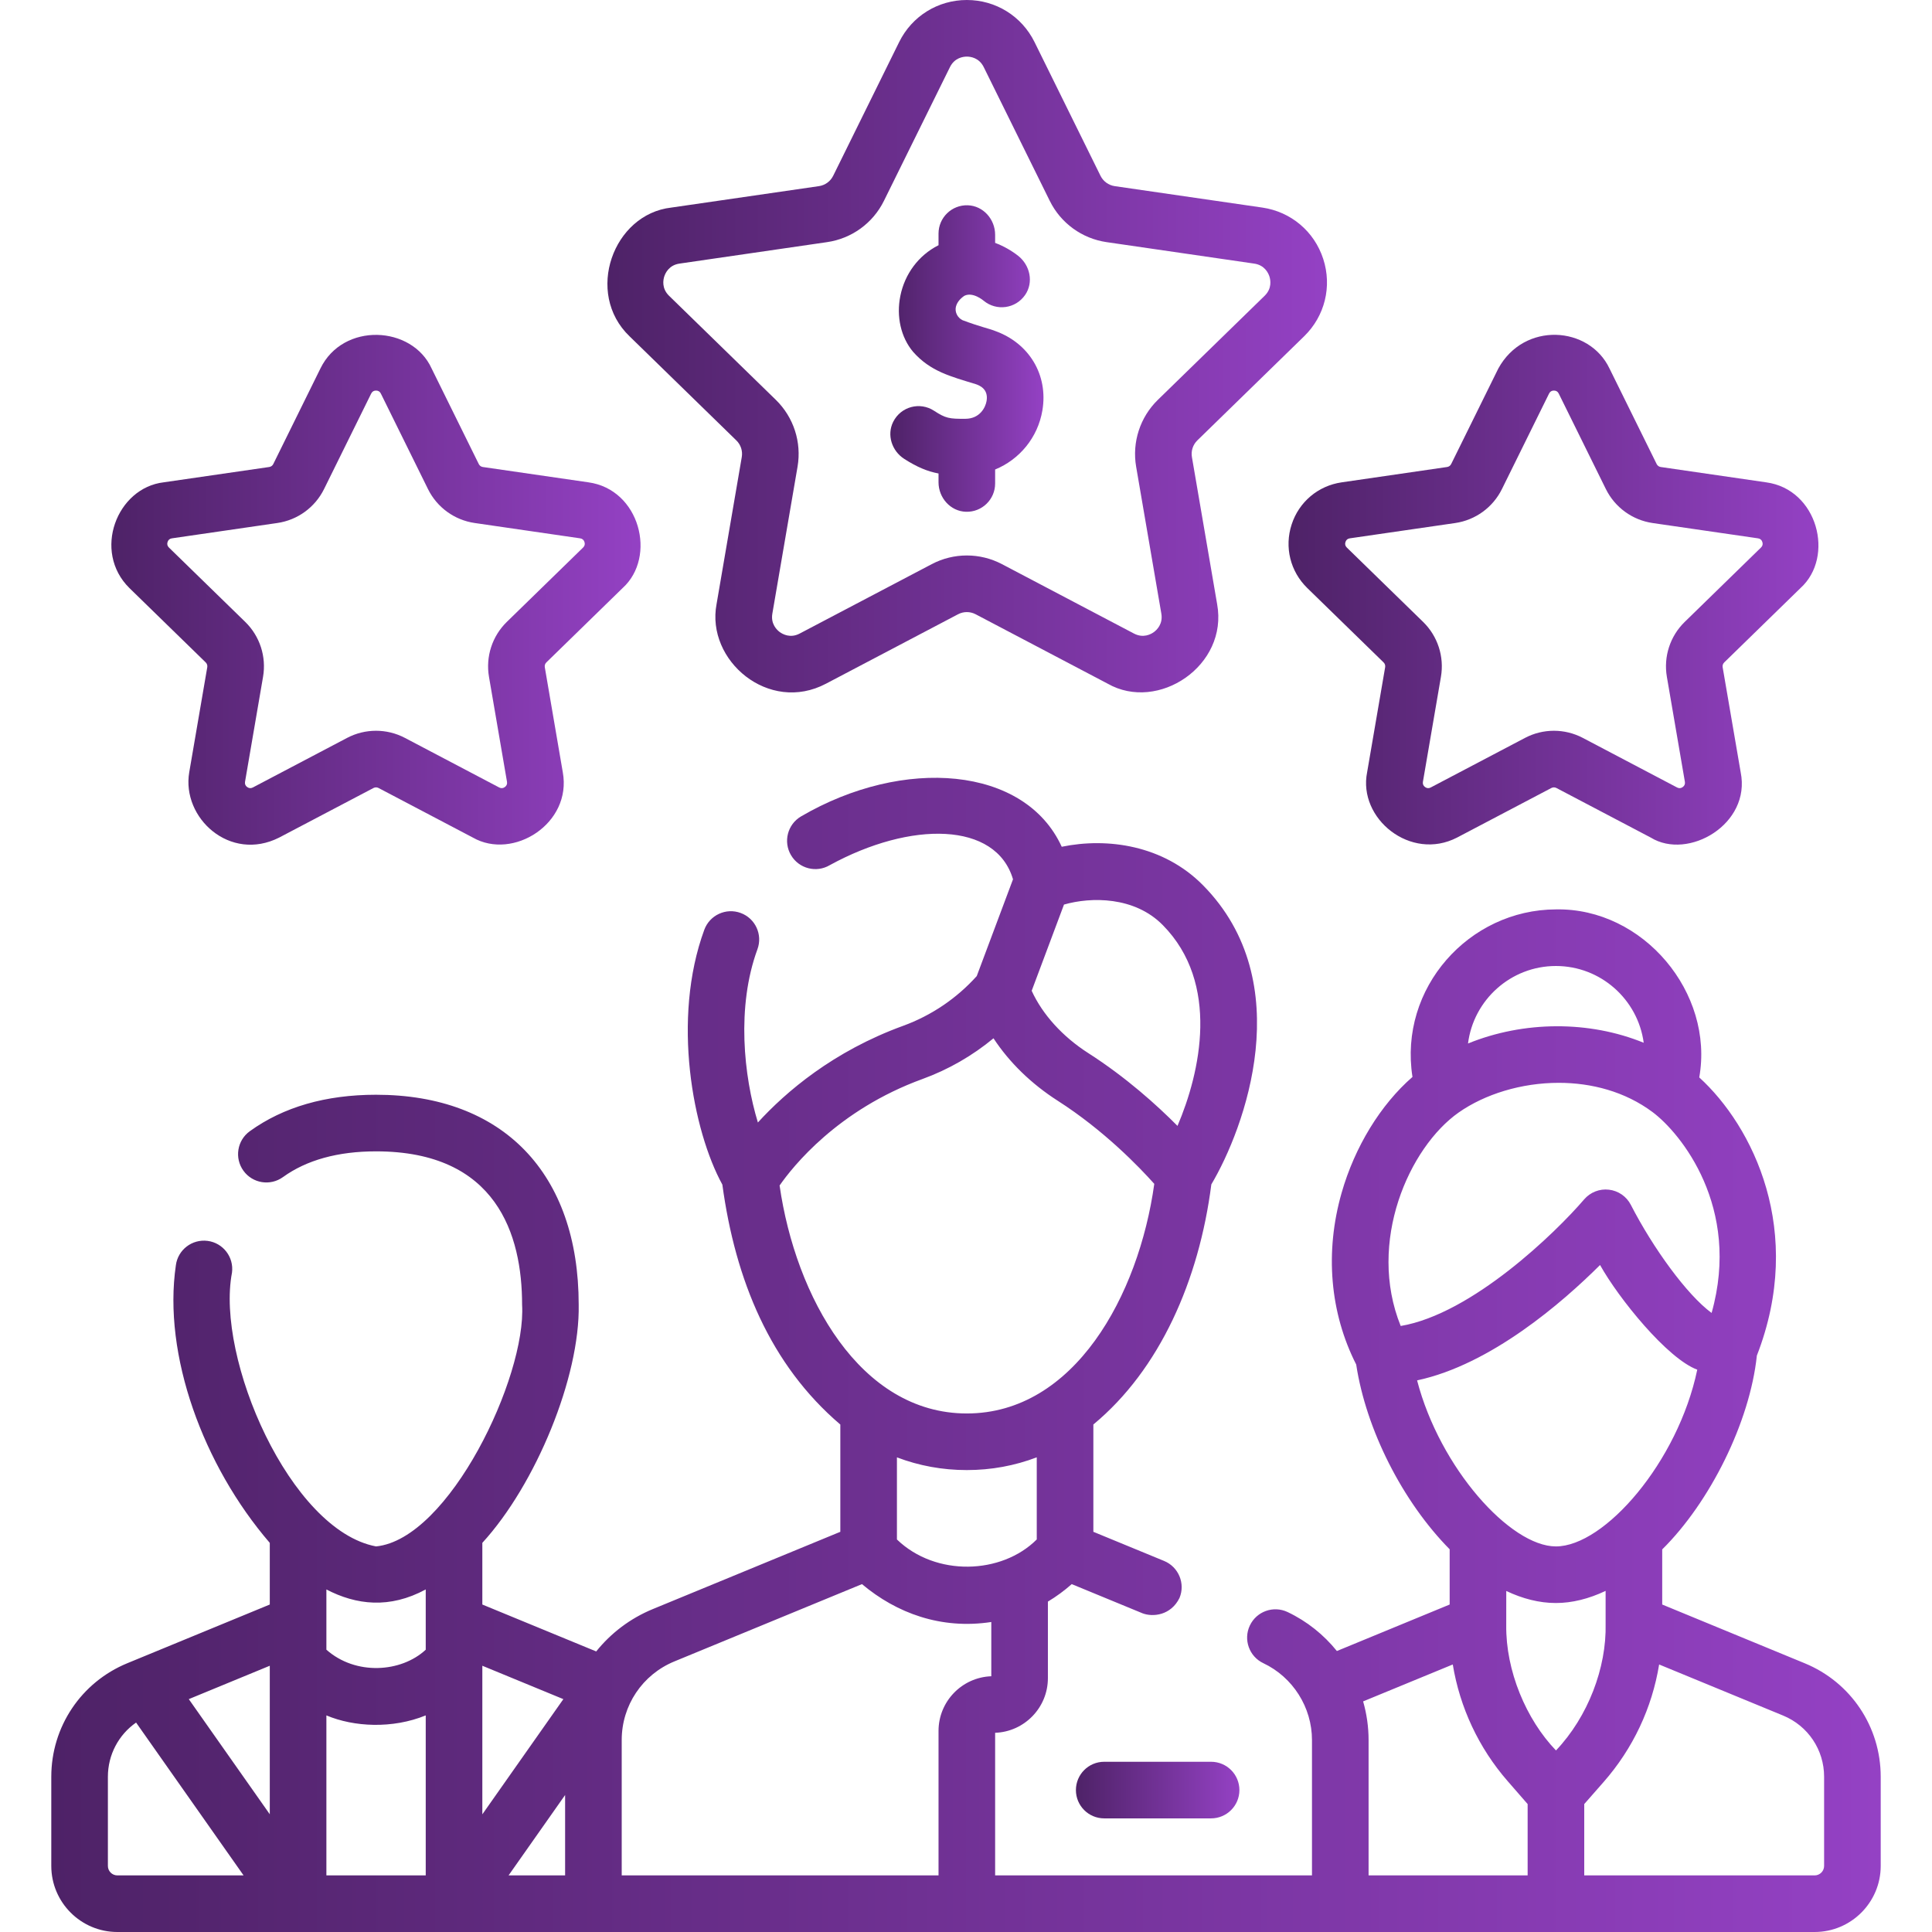 <svg width="64" height="64" viewBox="0 0 64 64" fill="none" xmlns="http://www.w3.org/2000/svg">
<path d="M24.392 14.589C24.54 14.732 24.607 14.939 24.572 15.142L23.737 20.012C23.382 21.879 25.467 23.651 27.364 22.647L31.737 20.348C31.919 20.252 32.136 20.252 32.319 20.348L36.692 22.647C38.364 23.6 40.691 22.052 40.319 20.012L39.484 15.142C39.449 14.939 39.516 14.733 39.663 14.589L43.201 11.14C43.888 10.471 44.13 9.489 43.834 8.578C43.538 7.666 42.764 7.014 41.816 6.876L36.926 6.166C36.723 6.136 36.547 6.008 36.456 5.824L34.27 1.393C33.845 0.534 32.986 0 32.028 0C31.069 0 30.21 0.534 29.786 1.393L27.6 5.824C27.509 6.008 27.333 6.136 27.129 6.166L22.24 6.876C20.31 7.092 19.362 9.709 20.854 11.14L24.392 14.589ZM22.005 9.157C22.041 9.046 22.162 8.782 22.509 8.732L27.398 8.021C28.213 7.903 28.917 7.392 29.281 6.654L31.468 2.224C31.623 1.909 31.911 1.875 32.028 1.875C32.145 1.875 32.433 1.909 32.588 2.224L34.775 6.654C35.139 7.392 35.843 7.903 36.657 8.021L41.546 8.732C41.893 8.782 42.015 9.046 42.051 9.157C42.087 9.268 42.144 9.553 41.893 9.798L38.355 13.246C37.766 13.821 37.497 14.648 37.636 15.459L38.471 20.328C38.53 20.674 38.317 20.871 38.222 20.94C38.128 21.008 37.875 21.15 37.564 20.987L33.191 18.688C32.463 18.305 31.593 18.305 30.865 18.688L26.491 20.987C26.181 21.151 25.928 21.008 25.833 20.94C25.739 20.871 25.526 20.674 25.585 20.328L26.42 15.459C26.559 14.648 26.29 13.821 25.701 13.246L22.163 9.798C21.912 9.553 21.969 9.268 22.005 9.157Z" fill="url(#paint0_linear)"/>
<path d="M42.787 17.375C42.543 18.124 42.742 18.931 43.306 19.48L45.834 21.944C45.876 21.985 45.895 22.044 45.885 22.102L45.288 25.581C44.978 27.116 46.73 28.541 48.268 27.745L51.392 26.103C51.444 26.076 51.506 26.076 51.558 26.103L54.682 27.745C55.922 28.51 58.011 27.301 57.662 25.581L57.065 22.102C57.055 22.044 57.075 21.985 57.117 21.944L59.644 19.48C60.784 18.448 60.217 16.209 58.506 15.978L55.013 15.47C54.955 15.462 54.905 15.425 54.879 15.372L53.317 12.208C52.646 10.792 50.489 10.648 49.634 12.207L48.072 15.372C48.046 15.425 47.995 15.462 47.937 15.47L44.445 15.978C43.665 16.091 43.03 16.626 42.787 17.375ZM44.57 17.955C44.593 17.884 44.641 17.844 44.714 17.833L48.207 17.326C48.876 17.228 49.454 16.808 49.753 16.202L51.315 13.037C51.348 12.971 51.401 12.938 51.475 12.938C51.549 12.938 51.603 12.971 51.635 13.037V13.037L53.197 16.202C53.497 16.808 54.075 17.228 54.744 17.326L58.236 17.833C58.309 17.844 58.358 17.884 58.38 17.955C58.403 18.025 58.388 18.086 58.335 18.138L55.808 20.602C55.324 21.073 55.103 21.753 55.217 22.419L55.814 25.898C55.826 25.97 55.803 26.029 55.743 26.072C55.683 26.116 55.62 26.12 55.555 26.086L52.431 24.443C51.832 24.129 51.118 24.129 50.52 24.443L47.395 26.086C47.33 26.12 47.267 26.116 47.207 26.072C47.148 26.029 47.124 25.97 47.136 25.898L47.733 22.419C47.847 21.753 47.626 21.073 47.142 20.601L44.615 18.138C44.562 18.086 44.547 18.025 44.57 17.955Z" fill="url(#paint1_linear)"/>
<path d="M6.815 21.944C6.857 21.985 6.876 22.044 6.866 22.102L6.269 25.581C6.01 27.091 7.618 28.571 9.249 27.745L12.373 26.103C12.425 26.076 12.487 26.076 12.539 26.103L15.663 27.745C16.998 28.51 18.952 27.279 18.643 25.581L18.047 22.102C18.037 22.044 18.056 21.985 18.098 21.944L20.625 19.48C21.765 18.448 21.198 16.209 19.487 15.977L15.994 15.47C15.936 15.462 15.886 15.425 15.86 15.372L14.298 12.207C13.653 10.783 11.367 10.662 10.614 12.207L9.053 15.372C9.027 15.425 8.976 15.462 8.918 15.47L5.425 15.977C3.87 16.157 3.055 18.264 4.287 19.48L6.815 21.944ZM5.551 17.954C5.574 17.884 5.622 17.843 5.695 17.833L9.188 17.325C9.857 17.228 10.434 16.808 10.734 16.202L12.296 13.037C12.329 12.971 12.382 12.938 12.456 12.938C12.53 12.938 12.584 12.971 12.616 13.037L14.178 16.202C14.477 16.808 15.055 17.228 15.724 17.325L19.217 17.833C19.29 17.843 19.338 17.884 19.361 17.954C19.384 18.025 19.369 18.086 19.316 18.138L16.789 20.601C16.305 21.073 16.084 21.753 16.198 22.419L16.795 25.898C16.807 25.97 16.783 26.029 16.724 26.072C16.664 26.116 16.601 26.12 16.536 26.086L13.412 24.443C12.813 24.129 12.099 24.129 11.5 24.443L8.376 26.086C8.311 26.12 8.248 26.115 8.188 26.072C8.129 26.029 8.105 25.97 8.117 25.898L8.714 22.419C8.828 21.753 8.608 21.073 8.123 20.601L5.596 18.138C5.543 18.086 5.528 18.024 5.551 17.954Z" fill="url(#paint2_linear)"/>
<path d="M29.952 15.2C30.377 15.473 30.721 15.615 31.09 15.685V15.977C31.09 16.49 31.486 16.938 31.999 16.953C32.53 16.969 32.965 16.544 32.965 16.016V15.553C33.771 15.222 34.379 14.497 34.531 13.593C34.728 12.421 34.093 11.362 32.952 10.959C32.762 10.882 32.487 10.832 31.886 10.607C31.72 10.526 31.625 10.343 31.665 10.163C31.684 10.088 31.738 9.94 31.943 9.8C32.224 9.656 32.573 9.951 32.588 9.964C33.009 10.311 33.642 10.229 33.959 9.77C34.246 9.354 34.124 8.784 33.725 8.472C33.509 8.303 33.25 8.153 32.965 8.046V7.777C32.965 7.263 32.57 6.816 32.057 6.8C31.526 6.784 31.09 7.21 31.09 7.738V8.124C31.086 8.126 31.081 8.128 31.076 8.13C30.43 8.461 29.973 9.07 29.825 9.803C29.687 10.483 29.844 11.175 30.246 11.653C30.819 12.303 31.484 12.468 32.328 12.727C32.432 12.764 32.75 12.876 32.682 13.282C32.645 13.5 32.457 13.87 31.984 13.873C31.443 13.877 31.328 13.859 30.94 13.606C30.476 13.303 29.844 13.463 29.588 13.974C29.37 14.408 29.544 14.938 29.952 15.2Z" fill="url(#paint3_linear)"/>
<path d="M59.784 55.098L55.063 53.152V51.326C56.643 49.766 57.968 47.106 58.198 44.906C59.8 40.787 58.065 37.309 56.29 35.691C56.788 32.892 54.435 30.069 51.541 30.125C48.665 30.133 46.328 32.728 46.79 35.675C45.738 36.59 44.879 37.985 44.442 39.517C43.882 41.479 44.056 43.49 44.926 45.202C45.252 47.35 46.458 49.739 48.022 51.322V53.152L44.286 54.692C43.851 54.153 43.297 53.706 42.651 53.4C42.183 53.179 41.624 53.379 41.403 53.847C41.181 54.315 41.382 54.874 41.849 55.095C42.828 55.558 43.461 56.557 43.461 57.641V62.125H32.965V57.401C33.934 57.367 34.713 56.568 34.713 55.59V53.055C34.992 52.888 35.256 52.694 35.502 52.476L37.849 53.443C38.192 53.574 38.789 53.512 39.073 52.933C39.271 52.455 39.042 51.907 38.564 51.709L36.219 50.743V47.188C38.417 45.37 39.72 42.414 40.127 39.235C41.223 37.389 43.031 32.544 39.85 29.324C38.539 27.997 36.683 27.738 35.171 28.05C33.952 25.379 29.933 25.058 26.533 27.046C26.087 27.31 25.94 27.885 26.204 28.33C26.468 28.776 27.043 28.923 27.488 28.659C30.176 27.188 32.996 27.217 33.557 29.128L32.356 32.334C31.693 33.071 30.854 33.64 29.919 33.981C27.598 34.825 26.03 36.173 25.106 37.184C24.639 35.651 24.39 33.355 25.091 31.446C25.27 30.96 25.021 30.421 24.535 30.243C24.049 30.064 23.51 30.314 23.331 30.799C22.243 33.762 22.953 37.464 23.929 39.242C24.36 42.409 25.517 45.212 27.837 47.19V50.743L21.625 53.303C20.872 53.613 20.235 54.102 19.75 54.706L15.978 53.152V51.109C17.753 49.17 19.215 45.609 19.17 43.22C19.17 38.865 16.66 36.265 12.457 36.265C10.792 36.265 9.385 36.671 8.275 37.473C7.855 37.776 7.761 38.362 8.064 38.782C8.367 39.202 8.953 39.296 9.373 38.993C10.157 38.427 11.194 38.14 12.457 38.14C16.455 38.14 17.295 40.903 17.295 43.22C17.438 45.611 14.879 50.987 12.457 51.227C9.608 50.693 7.142 44.987 7.685 42.157C7.752 41.644 7.391 41.173 6.877 41.106C6.364 41.04 5.893 41.4 5.826 41.913C5.39 44.88 6.731 48.548 8.937 51.11V53.152L4.216 55.097C2.687 55.727 1.699 57.203 1.699 58.857V61.811C1.699 63.018 2.681 64 3.887 64H60.112C61.319 64 62.301 63.018 62.301 61.811V58.857C62.301 57.203 61.313 55.727 59.784 55.098ZM38.516 30.642C40.428 32.577 39.761 35.53 39.006 37.297C38.322 36.607 37.3 35.685 36.047 34.883C35.198 34.339 34.531 33.601 34.176 32.821L35.246 29.965C36.148 29.706 37.581 29.695 38.516 30.642ZM25.825 39.271C26.258 38.648 27.749 36.766 30.56 35.743C31.417 35.431 32.212 34.973 32.911 34.395C33.431 35.188 34.157 35.899 35.036 36.462C36.578 37.449 37.748 38.669 38.237 39.217C37.721 42.92 35.584 46.823 32.027 46.823C28.489 46.823 26.354 42.953 25.825 39.271ZM32.027 48.698C32.837 48.698 33.612 48.554 34.344 48.276V50.996C33.182 52.159 30.997 52.237 29.712 50.997V48.277C30.444 48.555 31.218 48.698 32.027 48.698ZM18.72 62.125H16.847L18.72 59.462V62.125H18.72ZM8.937 60.1L6.254 56.286L8.937 55.18V60.1ZM10.812 56.825C11.725 57.209 12.996 57.275 14.103 56.825V62.125H10.812V56.825ZM15.978 55.18L18.662 56.286L15.978 60.102V55.18ZM14.103 52.652V54.649C13.285 55.408 11.779 55.506 10.812 54.648C10.812 54.171 10.812 53.163 10.812 52.653C11.8 53.166 12.904 53.301 14.103 52.652ZM3.574 61.811V58.857C3.574 58.129 3.929 57.466 4.508 57.062L8.069 62.125H3.887C3.714 62.125 3.574 61.984 3.574 61.811ZM20.595 57.641C20.595 56.495 21.28 55.473 22.339 55.037L28.554 52.476C29.698 53.438 31.174 53.985 32.838 53.731V55.528C31.868 55.562 31.09 56.361 31.09 57.339V62.125H20.595V57.641ZM51.541 32C53.027 32 54.257 33.11 54.45 34.543C52.645 33.806 50.48 33.814 48.63 34.567C48.812 33.122 50.048 32 51.541 32ZM48.322 36.852C49.189 36.245 50.399 35.87 51.635 35.87C52.723 35.87 53.831 36.16 54.74 36.837C55.673 37.531 57.685 39.994 56.699 43.493C55.883 42.895 54.757 41.34 54.024 39.913C53.882 39.635 53.61 39.446 53.299 39.41C52.989 39.373 52.681 39.494 52.477 39.731C51.543 40.822 48.767 43.524 46.4 43.925C45.277 41.147 46.681 38.003 48.322 36.852ZM46.943 45.727C49.387 45.205 51.758 43.146 53.004 41.905C53.619 43.01 55.235 45.008 56.224 45.372C55.585 48.429 53.153 51.227 51.541 51.227C50.029 51.227 47.696 48.625 46.943 45.727ZM51.541 53.102C52.075 53.102 52.631 52.964 53.188 52.7C53.188 52.693 53.188 53.713 53.188 53.793C53.222 55.243 52.605 56.869 51.544 57.986C50.557 56.962 49.877 55.345 49.896 53.834C49.897 53.785 49.897 52.863 49.897 52.703C50.435 52.958 50.988 53.102 51.541 53.102ZM48.125 55.138C48.359 56.561 48.983 57.9 49.942 59.001L50.605 59.762V62.125H45.336V57.641C45.336 57.202 45.273 56.772 45.155 56.361L48.125 55.138ZM60.426 61.811C60.426 61.984 60.285 62.125 60.112 62.125H52.48V59.762L53.12 59.033C54.095 57.924 54.727 56.575 54.961 55.138L59.07 56.831C59.894 57.171 60.426 57.966 60.426 58.857V61.811H60.426Z" fill="url(#paint4_linear)"/>
<path d="M36.578 58.361C36.06 58.361 35.641 58.781 35.641 59.299C35.641 59.816 36.06 60.236 36.578 60.236H40.119C40.637 60.236 41.057 59.816 41.057 59.299C41.057 58.781 40.637 58.361 40.119 58.361H36.578Z" fill="url(#paint5_linear)"/>
<defs>
<linearGradient id="paint0_linear" x1="20.121" y1="11.469" x2="43.958" y2="11.469" gradientUnits="userSpaceOnUse">
<stop stop-color="#4E2267"/>
<stop offset="1" stop-color="#9441C4"/>
</linearGradient>
<linearGradient id="paint1_linear" x1="42.685" y1="19.535" x2="60.238" y2="19.535" gradientUnits="userSpaceOnUse">
<stop stop-color="#4E2267"/>
<stop offset="1" stop-color="#9441C4"/>
</linearGradient>
<linearGradient id="paint2_linear" x1="3.689" y1="19.538" x2="21.219" y2="19.538" gradientUnits="userSpaceOnUse">
<stop stop-color="#4E2267"/>
<stop offset="1" stop-color="#9441C4"/>
</linearGradient>
<linearGradient id="paint3_linear" x1="29.493" y1="11.877" x2="34.567" y2="11.877" gradientUnits="userSpaceOnUse">
<stop stop-color="#4E2267"/>
<stop offset="1" stop-color="#9441C4"/>
</linearGradient>
<linearGradient id="paint4_linear" x1="1.699" y1="44.883" x2="62.301" y2="44.883" gradientUnits="userSpaceOnUse">
<stop stop-color="#4E2267"/>
<stop offset="1" stop-color="#9441C4"/>
</linearGradient>
<linearGradient id="paint5_linear" x1="35.641" y1="59.299" x2="41.057" y2="59.299" gradientUnits="userSpaceOnUse">
<stop stop-color="#4E2267"/>
<stop offset="1" stop-color="#9441C4"/>
</linearGradient>
</defs>
</svg>
